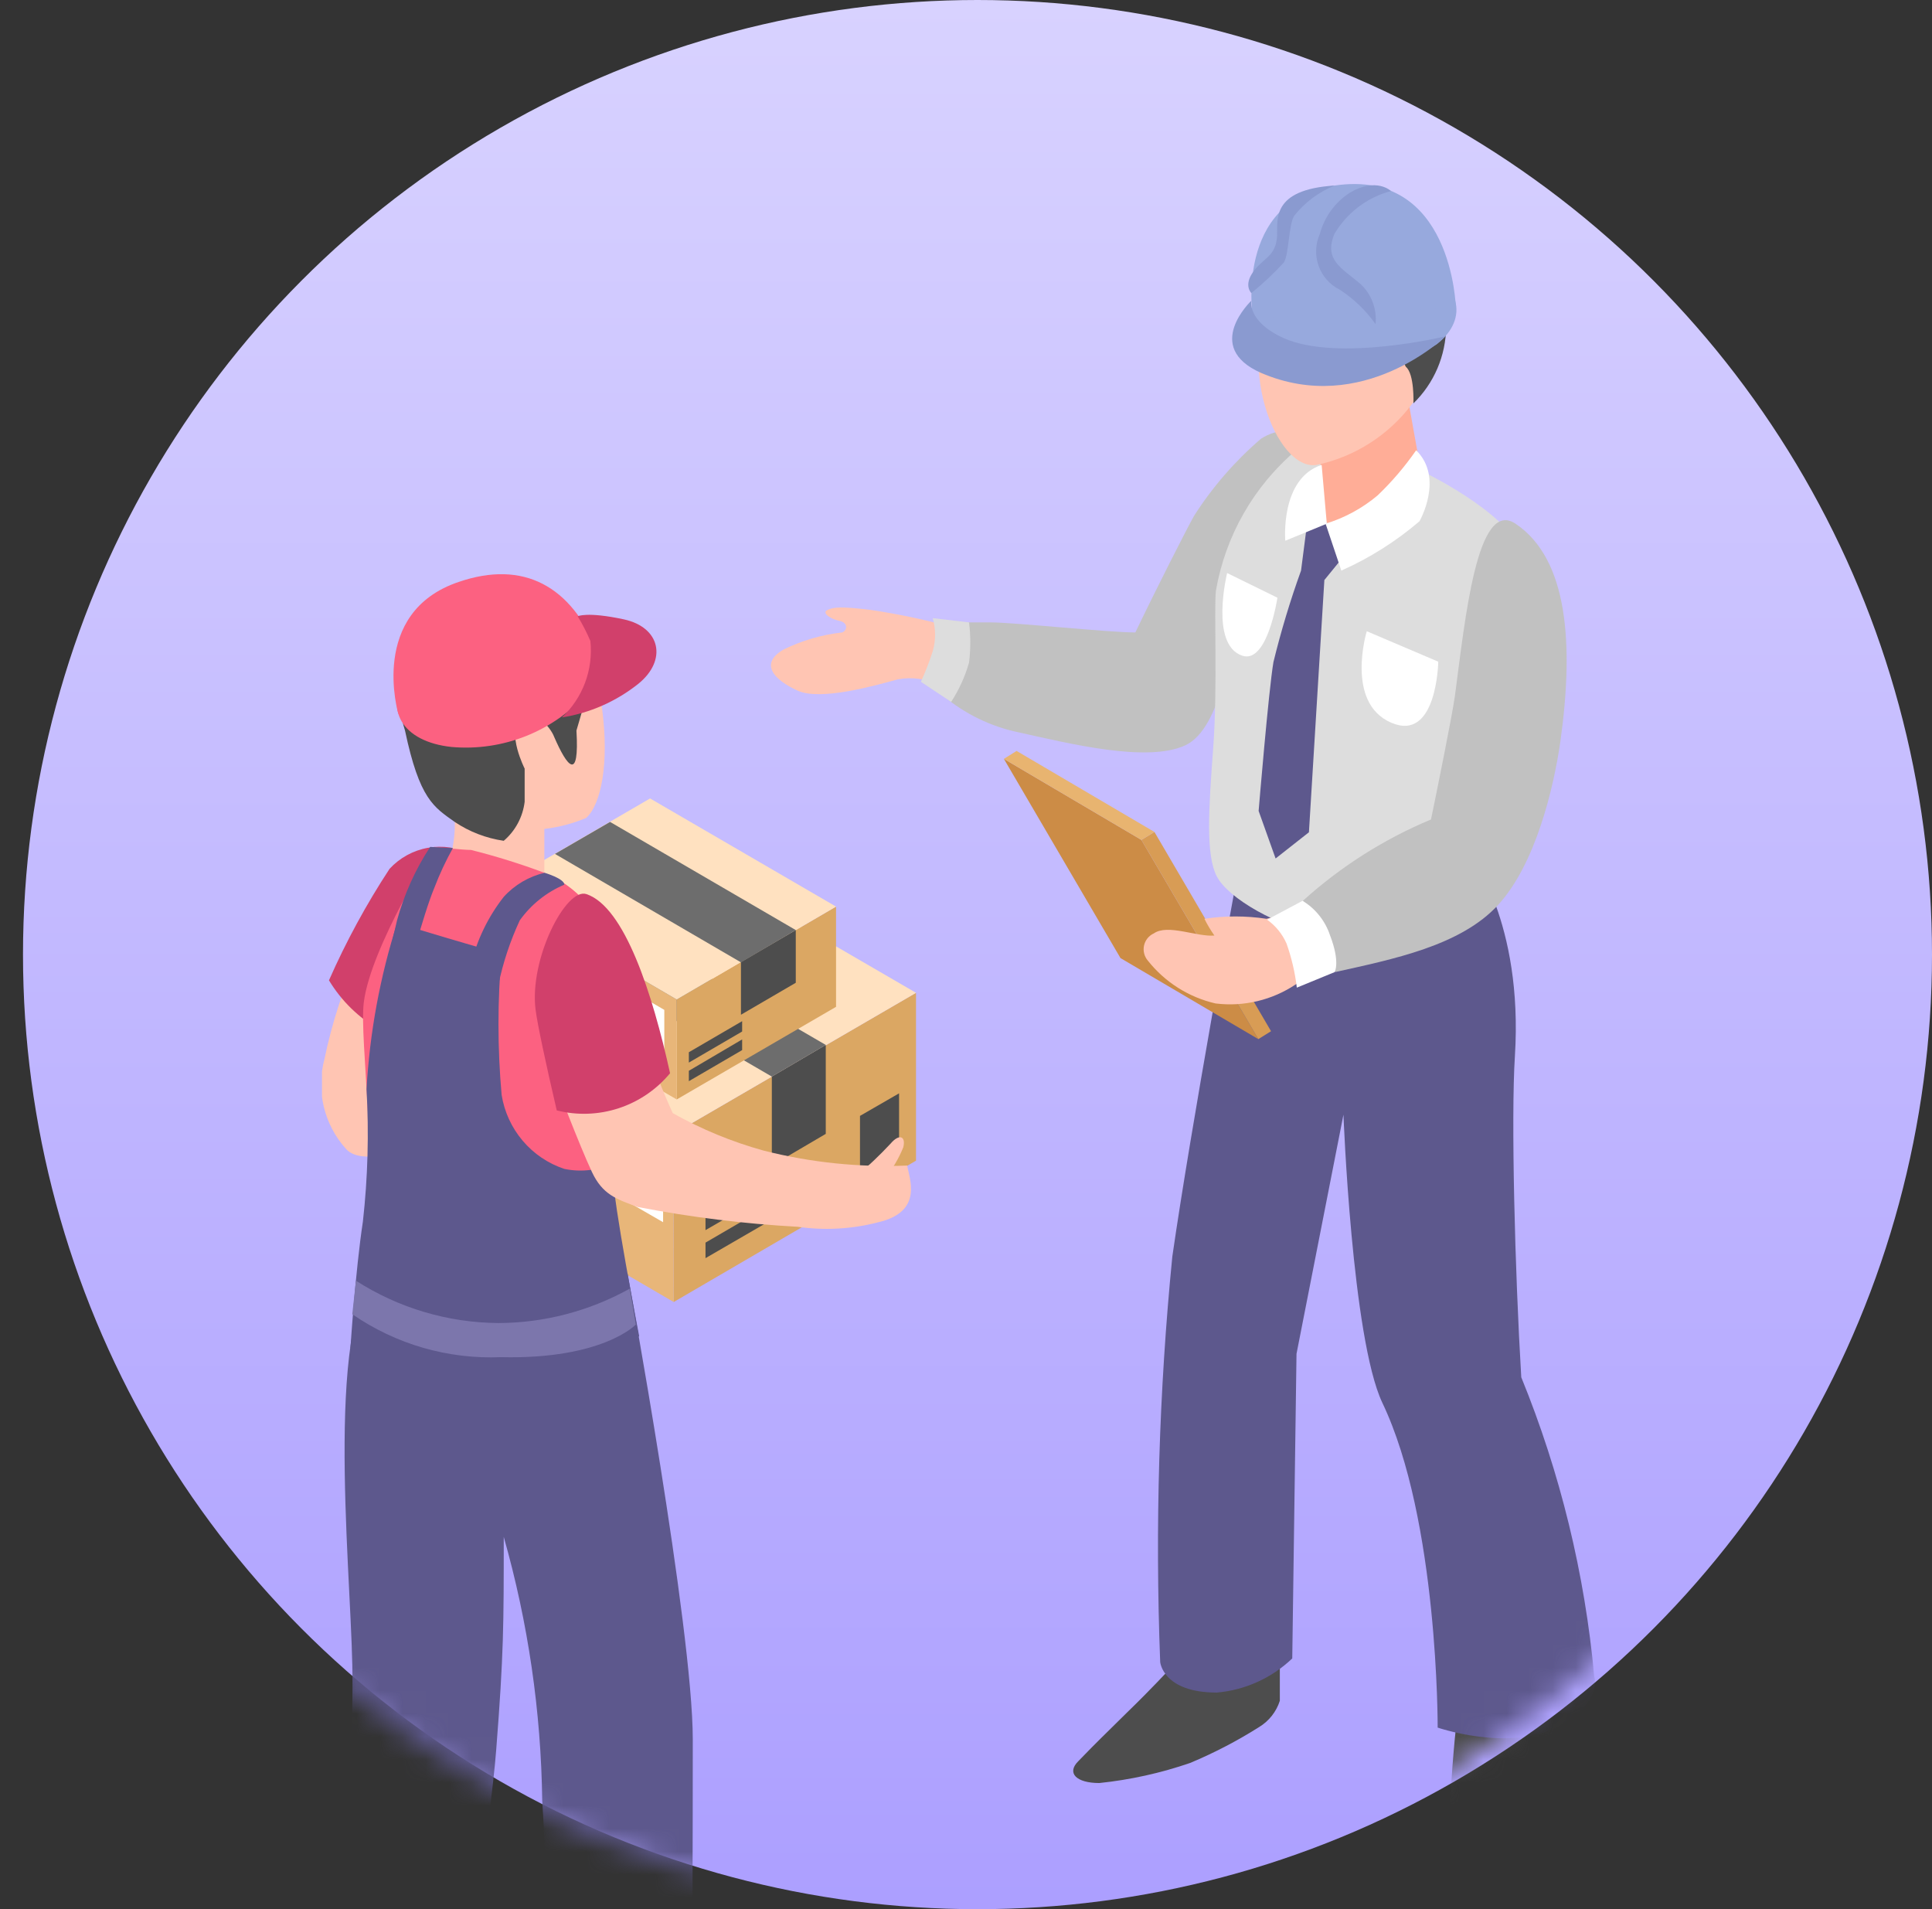 <svg width="84" height="83" viewBox="0 0 84 83" fill="none" xmlns="http://www.w3.org/2000/svg">
<rect x="0" y="0" width="84" height="83" fill="#333333" stroke="none"/>
<circle cx="42.5" cy="41.5" r="41.5" fill="url(#paint0_linear)"/>
<mask id="mask0" mask-type="alpha" maskUnits="userSpaceOnUse" x="0" y="0" width="83" height="83">
<circle cx="41.5" cy="41.5" r="41.5" fill="#C4C4C4"/>
</mask>
<g mask="url(#mask0)">
<g clip-path="url(#clip0)">
<path d="M49.007 74.444C50.061 73.424 50.851 72.563 50.851 72.563L55.645 72.351V73.94C55.492 74.416 55.174 74.82 54.749 75.079C53.794 75.683 52.789 76.206 51.747 76.642C50.467 77.083 49.141 77.376 47.795 77.516C46.794 77.516 46.36 77.079 46.887 76.562C47.743 75.675 48.046 75.397 49.007 74.444Z" fill="#4D4D4D"/>
<path d="M63.363 74.536L67.683 74.046C68.012 75.919 67.872 77.844 67.275 79.648C66.26 82.496 64.483 82.522 63.864 82.297C63.244 82.072 62.955 80.271 63.06 78.218C63.165 76.165 63.363 74.536 63.363 74.536Z" fill="#4D4D4D"/>
<path d="M53.735 38.381C53.735 38.381 64.166 35.176 63.916 37.149C63.916 37.149 66.234 40.076 65.865 45.917C65.694 48.565 65.865 55.267 66.142 59.875C67.838 64.032 68.907 68.42 69.316 72.894C69.316 72.894 69.724 74.059 67.643 75.106C65.562 76.152 62.507 75.106 62.507 75.106C62.507 75.106 62.547 66.087 60.097 60.975C58.78 58.167 58.411 48.459 58.411 48.459L56.37 58.856L56.185 72.099C55.291 72.953 54.134 73.476 52.906 73.583C50.561 73.583 50.443 72.258 50.443 72.258C50.216 66.377 50.392 60.488 50.97 54.631C51.786 48.963 53.735 38.381 53.735 38.381Z" fill="#5D588D"/>
<path d="M54.828 19.072C53.7 20.039 52.719 21.168 51.918 22.422C51.602 22.979 50.245 25.654 49.363 27.495C48.177 27.495 44.094 27.058 43.094 27.058H41.579C41.579 27.058 41.882 28.382 41.579 28.925C41.347 29.346 41.157 29.79 41.013 30.249C41.959 31.043 43.085 31.589 44.292 31.839C46.505 32.329 49.863 33.163 51.523 32.408C53.182 31.653 53.538 27.72 53.696 27.111C53.972 24.66 55.447 20.595 57.147 19.006C56.791 18.804 56.387 18.704 55.978 18.715C55.57 18.727 55.173 18.85 54.828 19.072V19.072Z" fill="#C1C1C1"/>
<path d="M56.356 19.575C54.514 21.133 53.278 23.295 52.866 25.68C52.774 26.541 52.945 29.839 52.748 32.514C52.55 35.189 52.418 37.163 52.906 38.103C53.393 39.043 55.54 40.301 57.581 40.672C59.792 40.841 62.015 40.653 64.166 40.116C66.063 38.911 64.891 36.977 65.062 35.706C65.629 31.917 66.008 28.103 66.195 24.276C66.037 22.568 62.072 20.608 62.072 20.608C61.267 19.997 60.33 19.585 59.337 19.405C58.344 19.226 57.323 19.284 56.356 19.575V19.575Z" fill="#DDDDDD"/>
<path d="M56.791 23.071L56.567 24.806C56.097 26.108 55.697 27.434 55.368 28.779C55.158 29.998 54.723 35.255 54.723 35.255L55.461 37.322L56.91 36.182L57.581 25.217L58.661 23.892L57.634 22.687L56.791 23.071Z" fill="#5D588D"/>
<path d="M57.463 19.469L57.278 22.224C57.657 22.721 58.1 23.167 58.595 23.548C59.794 22.878 60.901 22.055 61.888 21.098L61.124 16.82L57.463 19.469Z" fill="#FFAD97"/>
<path d="M61.506 12.132C61.14 11.674 60.669 11.312 60.132 11.077C59.596 10.842 59.012 10.742 58.428 10.785C57.845 10.828 57.281 11.013 56.785 11.324C56.289 11.634 55.875 12.062 55.579 12.569C53.564 15.575 55.474 20.515 57.252 20.211C58.916 19.856 60.395 18.906 61.414 17.535C61.895 16.72 62.156 15.793 62.172 14.846C62.188 13.899 61.959 12.963 61.506 12.132Z" fill="#FFC5B3"/>
<path d="M57.463 20.211L57.687 22.767L55.882 23.508C55.882 23.508 55.645 20.807 57.463 20.211Z" fill="white"/>
<path d="M61.572 19.575C61.081 20.283 60.521 20.94 59.899 21.535C59.235 22.095 58.464 22.514 57.634 22.767L58.319 24.806C59.548 24.26 60.693 23.537 61.717 22.661C61.717 22.661 62.797 20.78 61.572 19.575Z" fill="white"/>
<path d="M57.463 12.556C59.053 13.199 60.355 14.405 61.124 15.946C61.506 16.264 61.453 17.535 61.453 17.535C61.898 17.104 62.252 16.587 62.496 16.017C62.74 15.446 62.869 14.832 62.876 14.211C62.876 12.887 61.743 10.119 59.386 9.828C57.028 9.536 54.354 11.258 55.434 12.9C55.718 12.679 56.051 12.531 56.405 12.471C56.759 12.411 57.123 12.44 57.463 12.556V12.556Z" fill="#4D4D4D"/>
<path d="M67.841 32.249C68.434 28.011 68.183 24.303 65.892 22.767C64.219 21.654 63.705 26.885 63.258 30.249C63.152 31.044 62.402 34.752 62.217 35.626C60.174 36.478 58.29 37.674 56.646 39.162C57.412 40.03 57.898 41.11 58.042 42.261C60.544 41.705 63.508 41.122 65.141 39.334C66.774 37.547 67.551 34.249 67.841 32.249Z" fill="#C1C1C1"/>
<path d="M48.717 41.652L54.71 45.175L49.626 36.514L43.647 32.991L48.717 41.652Z" fill="#CC8C46"/>
<path d="M54.71 45.175L55.263 44.831L50.193 36.169L49.626 36.514L54.71 45.175Z" fill="#D89C55"/>
<path d="M43.647 32.991L44.2 32.646L50.193 36.169L49.626 36.514L43.647 32.991Z" fill="#E8B470"/>
<path d="M57.66 41.665C57.261 42.085 56.819 42.462 56.343 42.791C55.316 43.48 54.078 43.776 52.853 43.625C51.687 43.358 50.647 42.699 49.903 41.758C49.827 41.669 49.773 41.563 49.745 41.449C49.717 41.336 49.716 41.217 49.741 41.102C49.767 40.988 49.819 40.881 49.892 40.79C49.966 40.7 50.06 40.627 50.166 40.579C50.772 40.156 52.036 40.738 52.8 40.672C52.637 40.441 52.492 40.197 52.366 39.944C53.261 39.808 54.171 39.808 55.066 39.944C55.066 39.944 57.542 39.215 57.66 41.665Z" fill="#FFC5B3"/>
<path d="M62.533 28.766L59.425 27.442C59.425 27.442 58.477 30.541 60.479 31.415C62.481 32.289 62.533 28.766 62.533 28.766Z" fill="white"/>
<path d="M55.54 25.985L53.353 24.912C53.353 24.912 52.59 28.011 53.999 28.501C55.105 28.898 55.54 25.985 55.54 25.985Z" fill="white"/>
<path d="M56.633 39.162C57.199 39.505 57.624 40.041 57.831 40.672C58.279 41.837 58.029 42.261 58.029 42.261L56.383 42.937C56.306 42.282 56.156 41.638 55.935 41.016C55.752 40.602 55.46 40.245 55.092 39.983L56.633 39.162Z" fill="white"/>
<path d="M61.506 11.457C63.481 12.251 63.916 13.827 62.467 14.966C61.559 15.555 60.526 15.922 59.451 16.037C58.376 16.152 57.289 16.012 56.277 15.628C54.302 14.834 53.867 13.258 55.316 12.119C56.224 11.529 57.258 11.162 58.333 11.047C59.408 10.932 60.495 11.073 61.506 11.457V11.457Z" fill="#97A9DD"/>
<path d="M54.473 13.827C54.473 13.827 53.63 8.715 58.029 8.066C63.152 7.311 63.297 13.364 63.297 13.364L54.473 13.827Z" fill="#97A9DD"/>
<path d="M54.407 13.072C54.407 13.072 52.273 15.085 54.828 16.211C59.254 18.118 62.849 14.622 62.849 14.622C62.849 14.622 58.187 15.748 55.816 14.701C54.209 13.973 54.407 13.072 54.407 13.072Z" fill="#8A9AD0"/>
<path d="M58.701 8.371C58.053 8.784 57.583 9.427 57.384 10.172C57.188 10.61 57.169 11.108 57.331 11.56C57.493 12.012 57.824 12.384 58.253 12.595C58.861 12.991 59.388 13.498 59.807 14.092C59.84 13.766 59.796 13.437 59.68 13.131C59.563 12.825 59.377 12.551 59.135 12.331C58.319 11.642 57.555 11.298 58.016 10.172C58.561 9.249 59.446 8.578 60.479 8.305C60.479 8.305 59.846 7.695 58.701 8.371Z" fill="#8A9AD0"/>
<path d="M58.029 8.066C57.336 8.345 56.727 8.801 56.264 9.39C56.027 9.775 56.04 11.086 55.816 11.417C55.378 11.891 54.907 12.334 54.407 12.741C54.407 12.741 54.051 12.41 54.499 11.801C54.947 11.192 55.474 11.152 55.526 10.251C55.553 9.576 55.25 8.238 58.029 8.066Z" fill="#8A9AD0"/>
<path d="M41.276 27.23C40.149 26.925 39.006 26.686 37.852 26.515C36.535 26.356 36.258 26.395 35.981 26.515C35.705 26.634 36.1 26.912 36.495 26.991C36.89 27.071 36.838 27.415 36.614 27.495C35.73 27.594 34.871 27.845 34.072 28.236C32.992 28.859 33.663 29.561 34.678 30.024C35.692 30.488 38.102 29.786 39.037 29.534C39.66 29.418 40.303 29.511 40.868 29.799C41.333 29.029 41.479 28.107 41.276 27.23Z" fill="#FFC5B3"/>
<path d="M42.132 27.058C42.205 27.638 42.205 28.225 42.132 28.806C41.96 29.411 41.698 29.987 41.355 30.514L40.038 29.64C40.237 29.21 40.408 28.768 40.552 28.316C40.691 27.845 40.691 27.343 40.552 26.872L42.132 27.058Z" fill="#DDDDDD"/>
<path d="M29.291 56.604L29.278 49.294L39.827 43.162V50.459L29.291 56.604Z" fill="#DBA763"/>
<path d="M29.291 56.604L29.278 49.294L18.741 43.162V50.459L29.291 56.604Z" fill="#E8B679"/>
<path d="M18.741 43.162L29.278 49.294L39.827 43.162L29.291 37.043L18.741 43.162Z" fill="#FFE1C0"/>
<path d="M35.903 49.294L33.558 50.671V46.804L35.903 45.426V49.294Z" fill="#4D4D4D"/>
<path d="M35.903 45.427L25.379 39.308L23.022 40.672L33.558 46.804L35.903 45.427Z" fill="#6D6D6D"/>
<path d="M30.674 54.697V54.022L34.217 51.956V52.644L30.674 54.697Z" fill="#4D4D4D"/>
<path d="M30.674 53.479V52.803L34.217 50.737V51.426L30.674 53.479Z" fill="#4D4D4D"/>
<path d="M37.391 48.512V50.883L39.09 49.89V47.532L37.391 48.512Z" fill="#4D4D4D"/>
<path d="M20.862 48.658V51.135L19.176 50.141V47.678L20.862 48.658Z" fill="#4D4D4D"/>
<path d="M23.167 50.009V52.472L21.481 51.492V49.029L23.167 50.009Z" fill="#4D4D4D"/>
<path d="M28.83 49.598V53.134L25.34 51.121V47.572L28.83 49.598Z" fill="white"/>
<path d="M28.395 50.313V49.744L25.656 48.155V48.724L28.395 50.313Z" fill="#4D4D4D"/>
<path d="M29.423 47.797V43.453L36.35 39.414V43.771L29.423 47.797Z" fill="#DBA763"/>
<path d="M29.423 47.797V43.453L21.336 38.739V43.096L29.423 47.797Z" fill="#E8B679"/>
<path d="M21.336 38.739L29.423 43.453L36.35 39.414L28.264 34.712L21.336 38.739Z" fill="#FFE1C0"/>
<path d="M29.95 47.003V46.552L32.267 45.188V45.652L29.95 47.003Z" fill="#4D4D4D"/>
<path d="M29.95 46.195V45.745L32.267 44.394V44.844L29.95 46.195Z" fill="#4D4D4D"/>
<path d="M23.061 40.513V42.526L21.678 41.718V39.705L23.061 40.513Z" fill="#4D4D4D"/>
<path d="M28.883 43.904V46.314L25.34 44.261V41.837L28.883 43.904Z" fill="white"/>
<path d="M28.448 44.632V44.049L25.669 42.434V43.016L28.448 44.632Z" fill="#4D4D4D"/>
<path d="M34.599 42.725L32.215 44.115V41.824L34.599 40.434V42.725Z" fill="#4D4D4D"/>
<path d="M34.599 40.434L26.525 35.732L24.128 37.123L32.215 41.837L34.599 40.434Z" fill="#6D6D6D"/>
<path d="M18.807 49.492C19.624 46.685 20.045 43.586 18.662 41.308L15.633 41.387C14.95 42.878 14.438 44.442 14.105 46.049C13.926 46.722 13.916 47.429 14.077 48.107C14.238 48.784 14.565 49.411 15.027 49.929C15.818 50.883 18.636 49.611 18.741 49.545L18.807 49.492Z" fill="#FFC5B3"/>
<path d="M27.289 55.386C27.289 55.386 30.121 70.788 30.121 75.622C30.121 84.151 30.055 93.13 30.055 93.13C29.318 93.922 28.34 94.444 27.276 94.614C24.194 94.614 23.891 93.064 23.891 93.064C23.891 93.064 23.891 82.906 23.575 78.284C23.525 74.403 22.962 70.547 21.902 66.815C21.902 70.656 21.902 71.887 21.573 76.086C21.336 79.158 20.058 87.422 19.992 88.005C19.018 89.197 16.041 90.005 14.461 88.27C14.579 86.945 15.422 77.37 15.317 72.377C15.225 67.795 14.079 57.002 16.634 54.935C18.899 53.121 27.289 55.386 27.289 55.386Z" fill="#5D588D"/>
<path d="M19.453 45.572C19.4 44.359 19.237 43.153 18.965 41.97L20.48 37.136C19.901 36.841 19.242 36.743 18.603 36.858C17.963 36.972 17.379 37.293 16.937 37.772C15.927 39.312 15.046 40.933 14.303 42.619C14.841 43.51 15.597 44.249 16.498 44.766C17.399 45.282 18.416 45.56 19.453 45.572V45.572Z" fill="#D1406B"/>
<path d="M23.667 27.706C23.298 27.492 22.888 27.36 22.463 27.319C22.039 27.278 21.611 27.33 21.209 27.471C20.806 27.611 20.438 27.838 20.131 28.135C19.823 28.431 19.583 28.791 19.426 29.19C18.899 30.302 19.637 33.282 19.756 35.375C19.836 36.283 19.677 37.197 19.294 38.023L20.73 38.619C21.679 38.962 22.718 38.962 23.667 38.619V36.037C24.292 35.964 24.904 35.803 25.485 35.56C26.143 34.964 26.486 33.163 26.183 30.858C25.695 27.402 24.089 27.998 23.667 27.706Z" fill="#FFC5B3"/>
<path d="M27.552 46.181C28.409 44.354 26.472 41.043 25.933 39.851C25.394 38.993 24.602 38.326 23.667 37.944C22.624 37.553 21.56 37.222 20.48 36.951C20.124 36.951 18.873 36.818 18.873 36.818C18.873 36.818 16.12 41.175 15.818 43.572C15.607 45.241 16.515 50.737 15.818 56.141C15.488 58.988 26.209 58.193 27.171 57.002C26.604 54.353 25.853 49.903 27.552 46.181Z" fill="#FC6181"/>
<path d="M15.936 47.347C16.045 49.268 15.992 51.195 15.778 53.108C15.449 55.267 15.238 58.591 15.238 58.591C17.136 60.002 19.466 60.7 21.823 60.564C23.995 60.283 26.053 59.428 27.79 58.087C27.79 58.087 26.617 52.022 26.683 51.28L26.749 50.539C26.062 50.875 25.284 50.973 24.536 50.817C23.832 50.583 23.205 50.16 22.725 49.592C22.244 49.024 21.927 48.335 21.81 47.599C21.627 45.554 21.627 43.498 21.81 41.453C21.639 41.453 17.266 40.129 17.266 40.129C16.521 42.469 16.074 44.894 15.936 47.347V47.347Z" fill="#5D588D"/>
<path d="M25.063 31.759C25.235 31.176 25.63 29.839 25.722 29.296C25.82 28.861 25.807 28.409 25.685 27.981C25.563 27.552 25.336 27.162 25.024 26.846C24.308 26.385 23.496 26.096 22.651 25.999C21.807 25.903 20.951 26.002 20.151 26.289C19.115 26.705 18.275 27.502 17.803 28.518C17.331 29.534 17.261 30.693 17.609 31.759C18.241 34.752 18.86 35.083 19.769 35.732C20.41 36.162 21.139 36.442 21.902 36.553C22.406 36.123 22.73 35.518 22.811 34.858C22.811 34.501 22.811 33.414 22.811 33.414C22.811 33.414 22.021 31.852 22.627 31.296C23.233 30.739 23.944 31.64 24.089 32.024C24.668 33.361 25.195 33.997 25.063 31.759Z" fill="#4D4D4D"/>
<path d="M39.445 50.671C37.344 50.758 35.242 50.539 33.203 50.022C31.825 49.641 30.498 49.094 29.251 48.393C28.811 47.433 28.428 46.446 28.106 45.44L24.154 47.056C24.154 47.056 25.155 49.704 25.735 50.949C26.196 51.929 26.788 52.128 27.724 52.472C30.02 52.917 32.343 53.204 34.678 53.333C35.851 53.502 37.047 53.435 38.194 53.134C40.17 52.671 39.524 51.214 39.445 50.671Z" fill="#FFC5B3"/>
<path d="M24.207 48.274C25.096 48.498 26.03 48.465 26.901 48.179C27.773 47.893 28.546 47.366 29.133 46.658C28.369 43.188 27.157 39.427 25.498 38.871C24.615 38.566 23.009 41.679 23.285 43.89C23.364 44.513 23.733 46.248 24.207 48.274Z" fill="#D1406B"/>
<path d="M15.475 55.677L15.317 57.134C17.215 58.444 19.484 59.099 21.784 59.001C26.209 59.107 27.645 57.584 27.645 57.584L27.381 56.022C25.632 56.997 23.666 57.512 21.665 57.518C19.471 57.502 17.325 56.864 15.475 55.677V55.677Z" fill="#7C76AC"/>
<path d="M20.48 41.917C20.741 40.851 21.226 39.853 21.902 38.99C22.376 38.468 22.996 38.103 23.68 37.944C23.68 37.944 24.536 38.196 24.536 38.46C23.761 38.788 23.091 39.324 22.6 40.01C22.181 40.911 21.868 41.857 21.665 42.831L20.48 41.917Z" fill="#5D588D"/>
<path d="M18.702 36.818C18.061 37.796 17.577 38.868 17.266 39.997C17.036 40.926 16.856 41.868 16.726 42.818L17.569 42.923C17.569 42.923 18.399 39.745 18.886 38.593C19.112 38 19.381 37.425 19.69 36.871L18.702 36.818Z" fill="#5D588D"/>
<path d="M37.233 51.135C37.756 50.692 38.253 50.219 38.721 49.718C39.09 49.28 39.393 49.386 39.274 49.876C39.081 50.353 38.819 50.8 38.497 51.201L37.391 51.121L37.233 51.135Z" fill="#FFC5B3"/>
<path d="M23.641 26.938C25.801 27.163 26.644 28.594 25.55 30.117C24.815 30.945 23.898 31.59 22.871 31.999C21.844 32.408 20.737 32.571 19.637 32.474C17.49 32.249 16.634 30.819 17.74 29.296C18.471 28.464 19.385 27.817 20.41 27.408C21.436 26.998 22.542 26.837 23.641 26.938V26.938Z" fill="#FC6181"/>
<path d="M17.319 31.031C17.319 31.031 16.002 26.621 19.953 25.296C22.745 24.343 24.839 25.455 25.985 28.342C26.644 30.104 17.319 31.031 17.319 31.031Z" fill="#FC6181"/>
<path d="M24.431 31.19C24.88 30.77 25.225 30.251 25.44 29.674C25.655 29.097 25.733 28.478 25.669 27.866C25.51 27.495 25.326 27.137 25.116 26.793C25.116 26.793 25.511 26.581 27.118 26.925C28.725 27.27 29.014 28.7 27.763 29.72C26.798 30.492 25.65 30.999 24.431 31.19V31.19Z" fill="#D1406B"/>
</g>
</g>
<defs>
<linearGradient id="paint0_linear" x1="42.5" y1="0" x2="42.5" y2="83" gradientUnits="userSpaceOnUse">
<stop stop-color="#D8D2FF"/>
<stop offset="1" stop-color="#AC9FFF"/>
</linearGradient>
<clipPath id="clip0">
<path d="M14 8H69.382V97.607H14V8Z" fill="white"/>
</clipPath>
</defs>
</svg>
